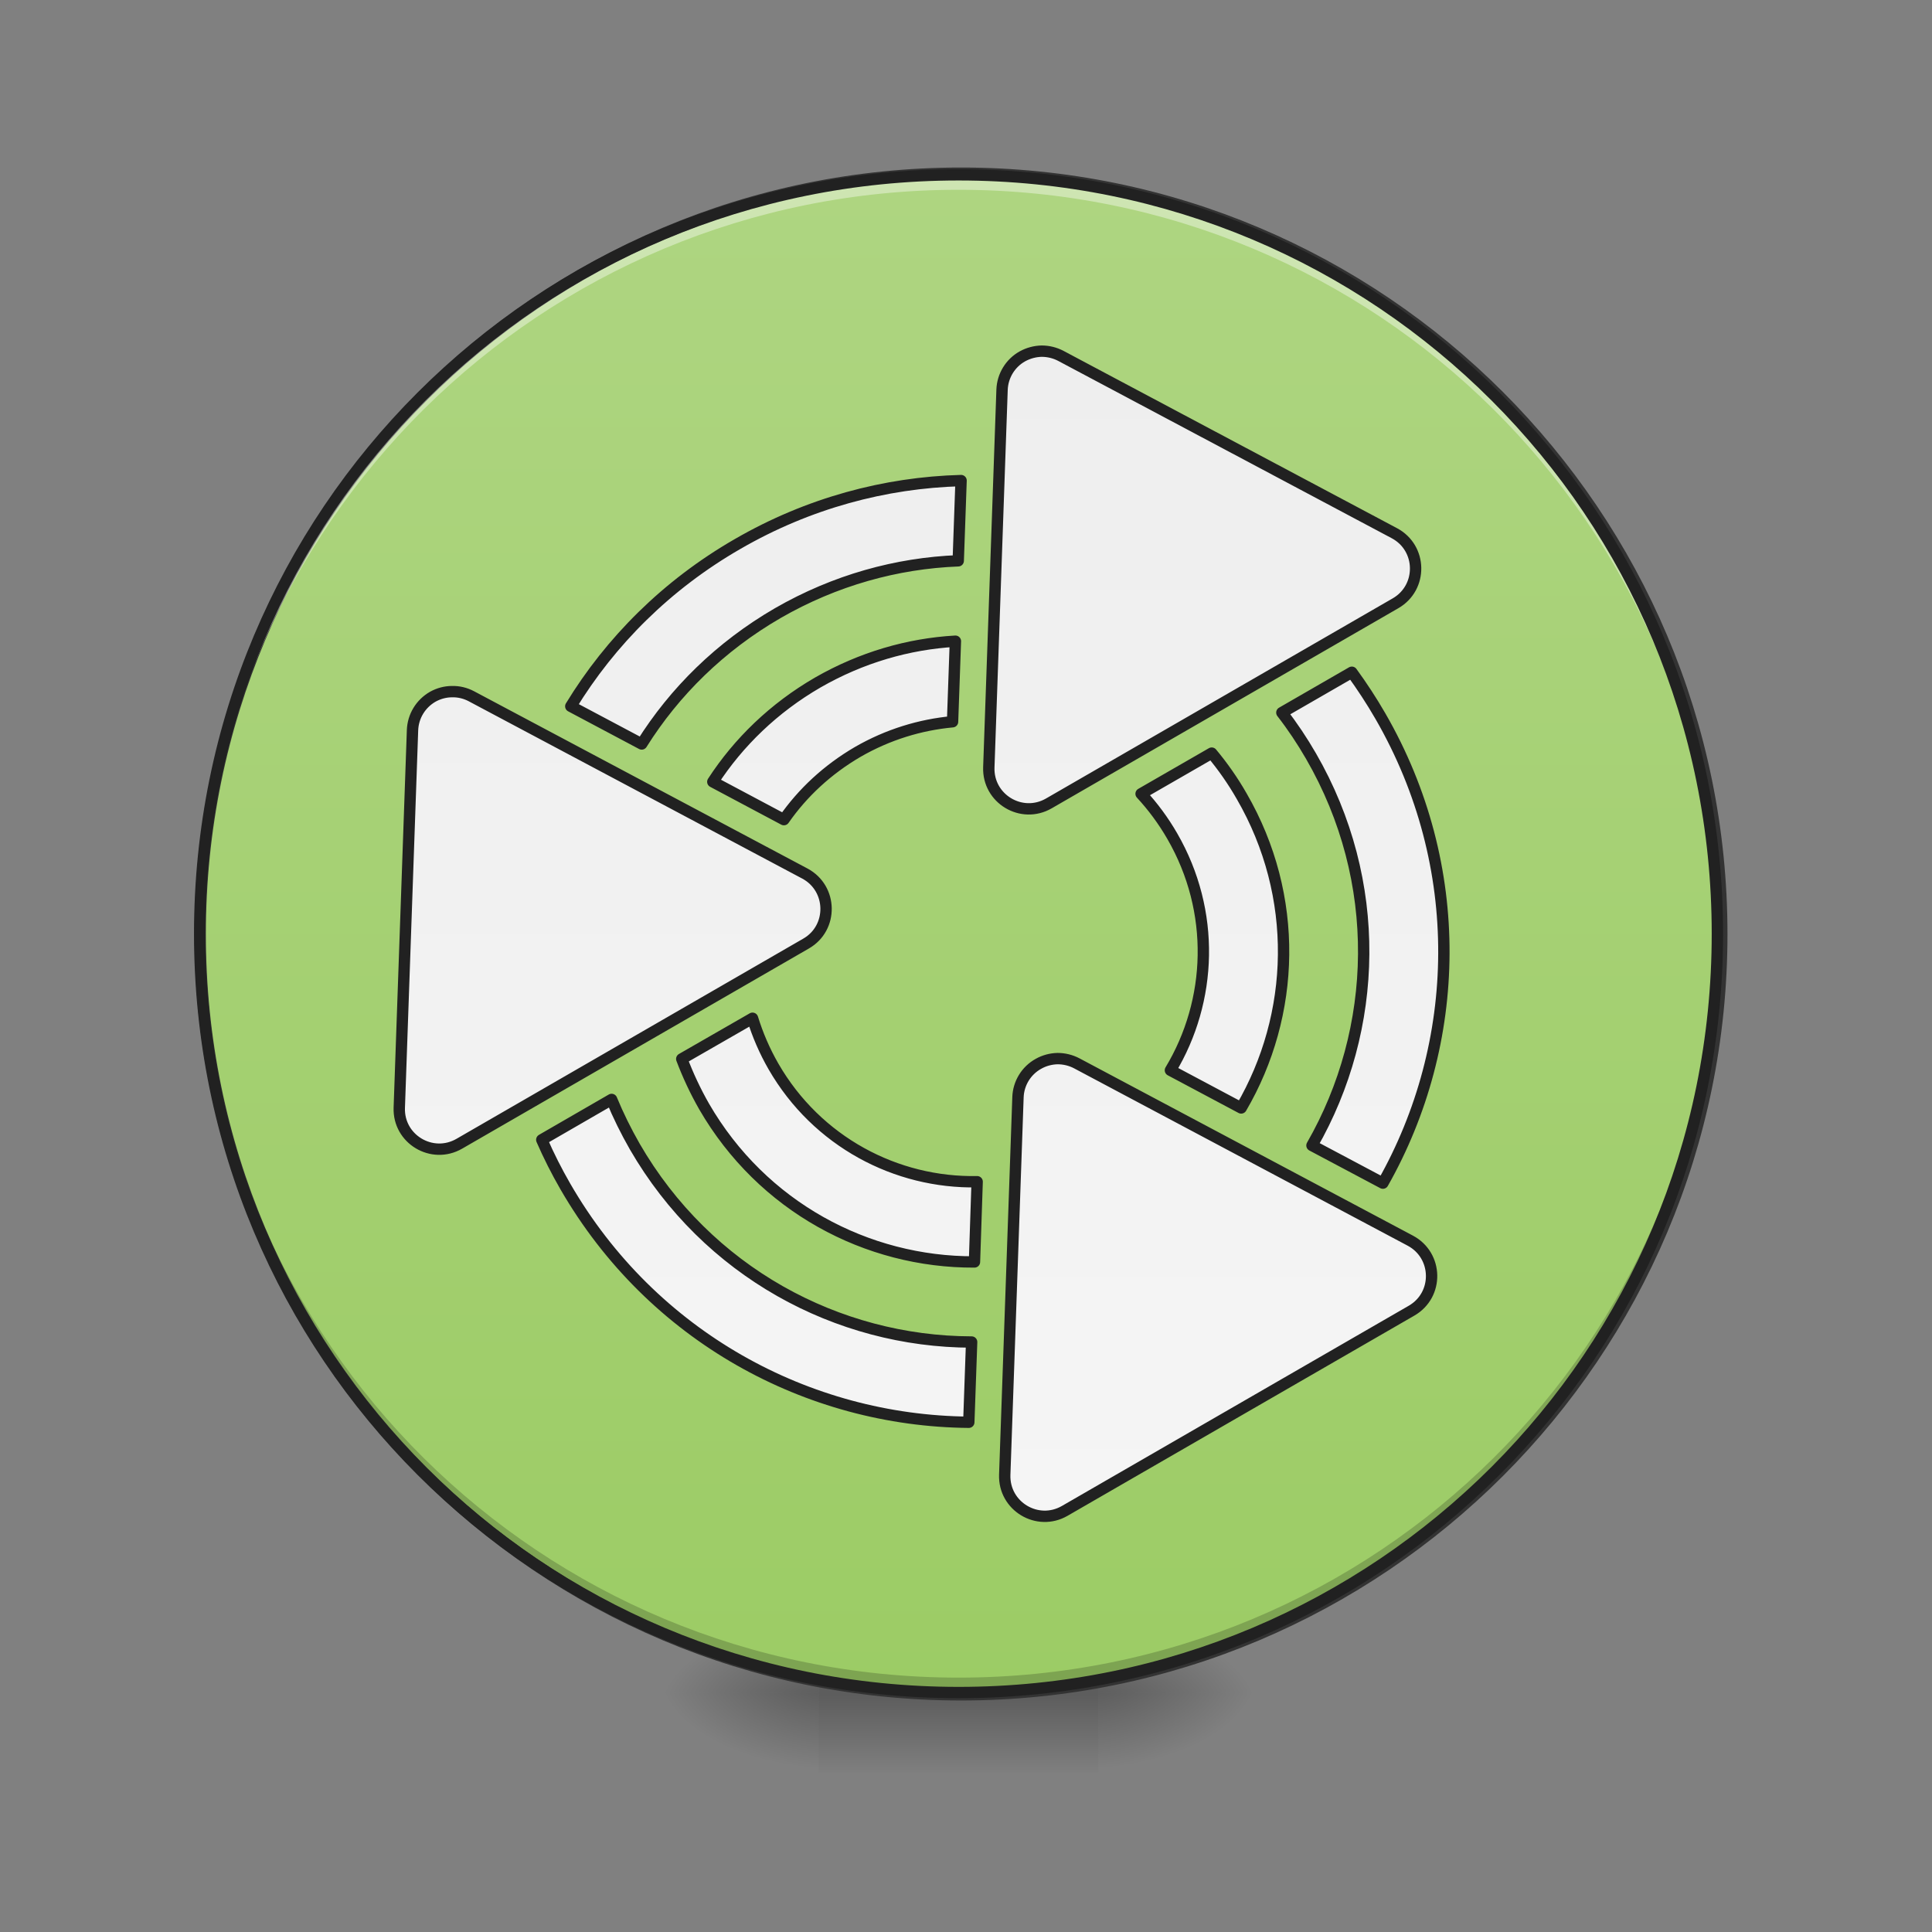 <?xml version="1.0" encoding="UTF-8"?>
<svg xmlns="http://www.w3.org/2000/svg" xmlns:xlink="http://www.w3.org/1999/xlink" width="48pt" height="48pt" viewBox="0 0 48 48" version="1.1">
<rect x="0" y="0" width="48" height="48" fill="#808080" stroke="none"/>
<defs>
<radialGradient id="radial0" gradientUnits="userSpaceOnUse" cx="450.909" cy="189.579" fx="450.909" fy="189.579" r="21.167" gradientTransform="matrix(0,-0.117,-0.211,-0,66.785,95.393)">
<stop offset="0" style="stop-color:rgb(0%,0%,0%);stop-opacity:0.314;"/>
<stop offset="0.222" style="stop-color:rgb(0%,0%,0%);stop-opacity:0.275;"/>
<stop offset="1" style="stop-color:rgb(0%,0%,0%);stop-opacity:0;"/>
</radialGradient>
<radialGradient id="radial1" gradientUnits="userSpaceOnUse" cx="450.909" cy="189.579" fx="450.909" fy="189.579" r="21.167" gradientTransform="matrix(-0,0.117,0.211,0,-19.155,-11.291)">
<stop offset="0" style="stop-color:rgb(0%,0%,0%);stop-opacity:0.314;"/>
<stop offset="0.222" style="stop-color:rgb(0%,0%,0%);stop-opacity:0.275;"/>
<stop offset="1" style="stop-color:rgb(0%,0%,0%);stop-opacity:0;"/>
</radialGradient>
<radialGradient id="radial2" gradientUnits="userSpaceOnUse" cx="450.909" cy="189.579" fx="450.909" fy="189.579" r="21.167" gradientTransform="matrix(-0,-0.117,0.211,-0,-19.155,95.393)">
<stop offset="0" style="stop-color:rgb(0%,0%,0%);stop-opacity:0.314;"/>
<stop offset="0.222" style="stop-color:rgb(0%,0%,0%);stop-opacity:0.275;"/>
<stop offset="1" style="stop-color:rgb(0%,0%,0%);stop-opacity:0;"/>
</radialGradient>
<radialGradient id="radial3" gradientUnits="userSpaceOnUse" cx="450.909" cy="189.579" fx="450.909" fy="189.579" r="21.167" gradientTransform="matrix(0,0.117,-0.211,0,66.785,-11.291)">
<stop offset="0" style="stop-color:rgb(0%,0%,0%);stop-opacity:0.314;"/>
<stop offset="0.222" style="stop-color:rgb(0%,0%,0%);stop-opacity:0.275;"/>
<stop offset="1" style="stop-color:rgb(0%,0%,0%);stop-opacity:0;"/>
</radialGradient>
<linearGradient id="linear0" gradientUnits="userSpaceOnUse" x1="255.323" y1="233.5" x2="255.323" y2="254.667" gradientTransform="matrix(0.02,0,0,0.094,18.698,20.158)">
<stop offset="0" style="stop-color:rgb(0%,0%,0%);stop-opacity:0.275;"/>
<stop offset="1" style="stop-color:rgb(0%,0%,0%);stop-opacity:0;"/>
</linearGradient>
<linearGradient id="linear1" gradientUnits="userSpaceOnUse" x1="254" y1="-168.667" x2="254" y2="233.5" gradientTransform="matrix(1,0,0,1,0,0)">
<stop offset="0" style="stop-color:rgb(68.235%,83.529%,50.588%);stop-opacity:1;"/>
<stop offset="1" style="stop-color:rgb(61.176%,80%,39.608%);stop-opacity:1;"/>
</linearGradient>
<linearGradient id="linear2" gradientUnits="userSpaceOnUse" x1="332.932" y1="-113.244" x2="174.182" y2="161.719" gradientTransform="matrix(0.866,-0.5,0.5,0.866,22.295,138.205)">
<stop offset="0" style="stop-color:rgb(93.333%,93.333%,93.333%);stop-opacity:1;"/>
<stop offset="1" style="stop-color:rgb(96.078%,96.078%,96.078%);stop-opacity:1;"/>
</linearGradient>
</defs>
<g id="surface1">
<path style=" stroke:none;fill-rule:nonzero;fill:url(#radial0);" d="M 27.289 42.051 L 31.258 42.051 L 31.258 40.066 L 27.289 40.066 Z M 27.289 42.051 "/>
<path style=" stroke:none;fill-rule:nonzero;fill:url(#radial1);" d="M 20.34 42.051 L 16.371 42.051 L 16.371 44.035 L 20.34 44.035 Z M 20.34 42.051 "/>
<path style=" stroke:none;fill-rule:nonzero;fill:url(#radial2);" d="M 20.34 42.051 L 16.371 42.051 L 16.371 40.066 L 20.34 40.066 Z M 20.34 42.051 "/>
<path style=" stroke:none;fill-rule:nonzero;fill:url(#radial3);" d="M 27.289 42.051 L 31.258 42.051 L 31.258 44.035 L 27.289 44.035 Z M 27.289 42.051 "/>
<path style=" stroke:none;fill-rule:nonzero;fill:url(#linear0);" d="M 20.34 41.555 L 27.289 41.555 L 27.289 44.035 L 20.34 44.035 Z M 20.34 41.555 "/>
<path style="fill-rule:nonzero;fill:url(#linear1);stroke-width:3;stroke-linecap:round;stroke-linejoin:miter;stroke:rgb(20%,20%,20%);stroke-opacity:1;stroke-miterlimit:4;" d="M 254.017 -168.671 C 365.048 -168.671 455.082 -78.638 455.082 32.435 C 455.082 143.466 365.048 233.499 254.017 233.499 C 142.945 233.499 52.912 143.466 52.912 32.435 C 52.912 -78.638 142.945 -168.671 254.017 -168.671 Z M 254.017 -168.671 " transform="matrix(0.094,0,0,0.094,0,20.158)"/>
<path style=" stroke:none;fill-rule:nonzero;fill:rgb(0%,0%,0%);fill-opacity:0.196;" d="M 23.816 42.051 C 13.371 42.051 4.961 33.641 4.961 23.199 C 4.961 23.137 4.961 23.074 4.961 23.012 C 5.062 33.371 13.434 41.68 23.816 41.68 C 34.199 41.68 42.57 33.371 42.668 23.012 C 42.668 23.074 42.668 23.137 42.668 23.199 C 42.668 33.641 34.258 42.051 23.816 42.051 Z M 23.816 42.051 "/>
<path style=" stroke:none;fill-rule:nonzero;fill:rgb(100%,100%,100%);fill-opacity:0.392;" d="M 23.816 4.344 C 13.371 4.344 4.961 12.754 4.961 23.199 C 4.961 23.258 4.961 23.32 4.961 23.383 C 5.062 13.023 13.434 4.715 23.816 4.715 C 34.199 4.715 42.57 13.023 42.668 23.383 C 42.668 23.32 42.668 23.258 42.668 23.199 C 42.668 12.754 34.258 4.344 23.816 4.344 Z M 23.816 4.344 "/>
<path style=" stroke:none;fill-rule:nonzero;fill:rgb(12.941%,12.941%,12.941%);fill-opacity:1;" d="M 23.816 4.203 C 13.293 4.203 4.82 12.676 4.82 23.199 C 4.82 33.719 13.293 42.191 23.816 42.191 C 34.336 42.191 42.809 33.719 42.809 23.199 C 42.809 12.676 34.336 4.203 23.816 4.203 Z M 23.816 4.484 C 34.184 4.484 42.527 12.828 42.527 23.199 C 42.527 33.566 34.184 41.91 23.816 41.91 C 13.445 41.91 5.102 33.566 5.102 23.199 C 5.102 12.828 13.445 4.484 23.816 4.484 Z M 23.816 4.484 "/>
<path style="fill-rule:nonzero;fill:url(#linear2);stroke-width:3;stroke-linecap:round;stroke-linejoin:round;stroke:rgb(12.941%,12.941%,12.941%);stroke-opacity:1;stroke-miterlimit:4;" d="M 275.307 -121.634 C 273.557 -121.592 271.807 -121.134 270.224 -120.259 C 267.016 -118.468 264.975 -115.093 264.85 -111.427 L 261.35 -11.644 C 261.058 -3.312 270.016 2.063 277.224 -2.104 L 368.881 -55.015 C 376.047 -59.182 375.881 -69.597 368.548 -73.514 L 280.39 -120.384 C 278.807 -121.217 277.057 -121.634 275.307 -121.634 Z M 254.017 -87.429 C 233.936 -86.887 213.646 -81.471 194.981 -70.68 C 176.233 -59.89 161.36 -44.975 150.861 -27.768 L 169.609 -17.81 C 178.275 -31.643 190.398 -43.6 205.564 -52.391 C 220.687 -61.098 237.019 -65.598 253.267 -66.223 Z M 252.518 -44.975 C 240.102 -44.266 227.687 -40.683 216.146 -34.059 C 204.564 -27.351 195.19 -18.269 188.399 -7.811 L 207.189 2.188 C 212.146 -4.937 218.729 -11.061 226.728 -15.727 C 234.686 -20.31 243.227 -22.893 251.768 -23.685 Z M 357.299 -36.767 L 338.801 -26.101 C 341.592 -22.518 344.175 -18.644 346.509 -14.602 C 365.632 18.478 364.424 57.516 346.759 88.304 L 365.507 98.262 C 386.463 61.265 387.755 14.478 364.84 -25.185 C 362.507 -29.226 359.966 -33.101 357.299 -36.767 Z M 119.489 -31.643 C 117.739 -31.643 115.989 -31.184 114.406 -30.309 C 111.198 -28.476 109.156 -25.143 109.031 -21.435 L 105.532 78.347 C 105.24 86.638 114.197 92.012 121.405 87.846 L 213.063 34.934 C 220.229 30.81 220.062 20.353 212.73 16.436 L 124.571 -30.434 C 122.988 -31.268 121.238 -31.684 119.489 -31.643 Z M 320.261 -15.394 L 301.596 -4.645 C 304.679 -1.312 307.471 2.438 309.845 6.562 C 321.344 26.477 320.386 50.1 309.345 68.431 L 328.052 78.389 C 342.426 53.808 343.509 22.477 328.177 -4.02 C 325.844 -8.103 323.177 -11.894 320.261 -15.394 Z M 198.898 54.683 L 180.191 65.432 C 181.816 69.723 183.774 73.931 186.107 78.014 C 201.439 104.511 229.103 119.218 257.559 119.093 L 258.267 97.887 C 236.894 98.303 215.938 87.346 204.439 67.431 C 202.064 63.307 200.231 59.015 198.898 54.683 Z M 279.515 65.348 C 277.765 65.39 276.015 65.848 274.474 66.723 C 271.224 68.515 269.183 71.889 269.058 75.556 L 265.558 175.338 C 265.266 183.67 274.224 189.045 281.431 184.878 L 373.089 131.967 C 380.297 127.801 380.089 117.385 372.756 113.469 L 284.598 66.598 C 283.015 65.765 281.265 65.348 279.515 65.348 Z M 161.651 76.139 L 143.195 86.805 C 145.028 91.012 147.111 95.137 149.444 99.178 C 172.359 138.841 213.521 161.089 256.059 161.464 L 256.809 140.258 C 221.312 140.174 186.899 121.676 167.776 88.596 C 165.443 84.513 163.401 80.388 161.651 76.139 Z M 161.651 76.139 " transform="matrix(0.094,0,0,0.094,0,20.158)"/>
</g>
</svg>
